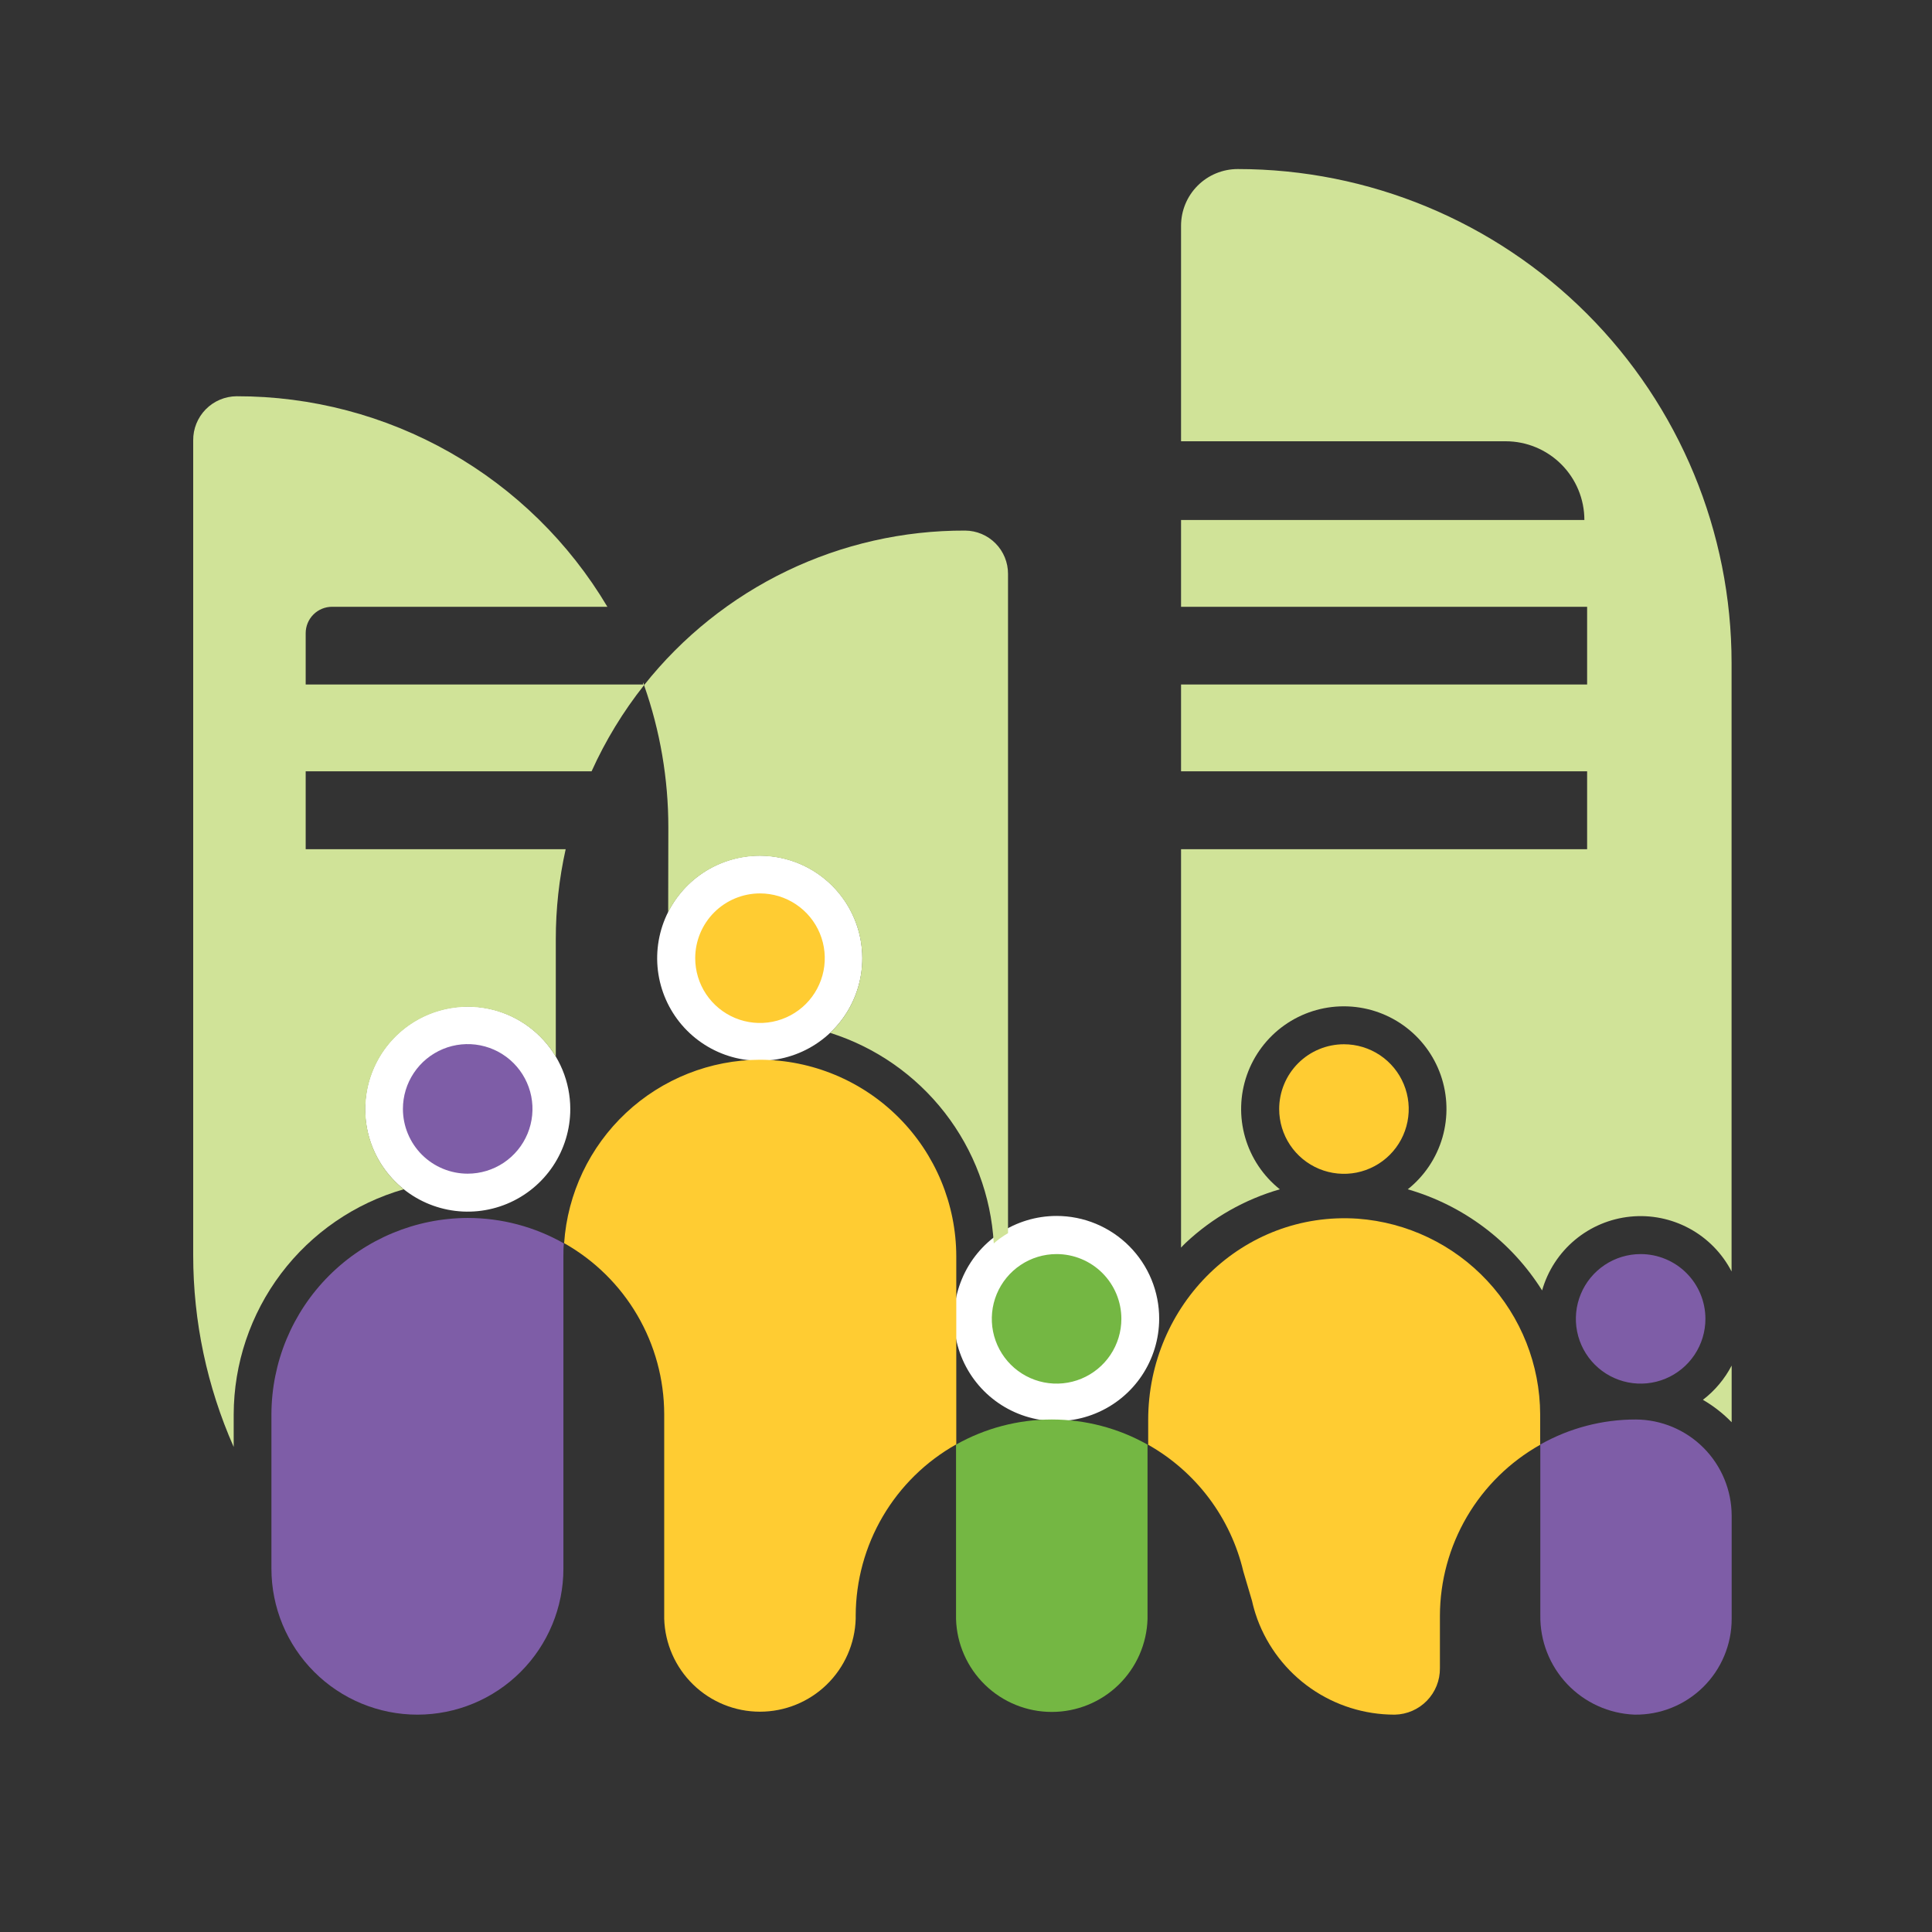 <svg width="100" height="100" viewBox="0 0 100 100" fill="none" xmlns="http://www.w3.org/2000/svg">
<rect x="0" y="0" width="100" height="100" fill="#333333" stroke="none"/>
<path fill-rule="evenodd" clip-rule="evenodd" d="M88.143 72.454C88.689 72.772 89.19 73.162 89.63 73.615V70.682C89.27 71.374 88.762 71.979 88.143 72.454Z" fill="#D0E398"/>
<path fill-rule="evenodd" clip-rule="evenodd" d="M64.065 8.75C63.286 8.75 62.54 9.059 61.99 9.609C61.44 10.159 61.131 10.906 61.131 11.684V22.84H77.933C79.013 22.84 80.049 23.27 80.814 24.034C81.577 24.798 82.007 25.834 82.007 26.914H61.131V31.407H82.149V35.43H61.131V39.923H82.149V43.955H61.131V64.575C61.215 64.491 61.29 64.403 61.378 64.324C62.758 63.029 64.426 62.081 66.244 61.558C65.382 60.871 64.755 59.933 64.449 58.874C64.143 57.815 64.175 56.688 64.538 55.647C64.902 54.607 65.58 53.705 66.479 53.067C67.378 52.429 68.453 52.087 69.555 52.087C70.657 52.087 71.732 52.429 72.631 53.067C73.53 53.705 74.208 54.607 74.572 55.647C74.935 56.688 74.966 57.815 74.661 58.874C74.355 59.933 73.728 60.871 72.866 61.558C75.748 62.389 78.223 64.252 79.819 66.792C80.11 65.771 80.702 64.861 81.517 64.18C82.332 63.498 83.333 63.078 84.389 62.972C85.446 62.866 86.51 63.081 87.444 63.587C88.378 64.093 89.138 64.868 89.626 65.811V34.316C89.626 27.536 86.933 21.034 82.139 16.239C77.346 11.445 70.844 8.751 64.065 8.75V8.75Z" fill="#D0E398"/>
<path d="M24.208 52.094C23.157 52.094 22.131 52.406 21.257 52.989C20.384 53.573 19.704 54.402 19.302 55.372C18.9 56.343 18.795 57.41 19 58.44C19.204 59.47 19.71 60.416 20.453 61.159C21.195 61.902 22.142 62.407 23.172 62.612C24.202 62.817 25.269 62.712 26.24 62.31C27.21 61.908 28.039 61.228 28.623 60.355C29.206 59.481 29.518 58.455 29.518 57.404C29.517 55.996 28.957 54.646 27.961 53.651C26.965 52.655 25.616 52.095 24.208 52.094Z" fill="white"/>
<path d="M39.337 44.286C38.287 44.284 37.259 44.593 36.384 45.175C35.509 45.757 34.826 46.585 34.422 47.555C34.019 48.526 33.912 49.594 34.115 50.624C34.319 51.655 34.823 52.603 35.566 53.347C36.308 54.09 37.254 54.597 38.284 54.803C39.315 55.009 40.383 54.905 41.354 54.503C42.325 54.102 43.155 53.421 43.739 52.548C44.323 51.674 44.635 50.647 44.635 49.596C44.633 48.191 44.074 46.843 43.082 45.848C42.089 44.853 40.743 44.292 39.337 44.286Z" fill="white"/>
<path d="M54.689 62.937C53.639 62.937 52.614 63.248 51.741 63.83C50.868 64.413 50.187 65.241 49.785 66.211C49.382 67.18 49.276 68.247 49.48 69.276C49.683 70.306 50.187 71.252 50.928 71.996C51.669 72.739 52.614 73.246 53.643 73.453C54.672 73.659 55.739 73.557 56.709 73.157C57.68 72.758 58.511 72.08 59.096 71.209C59.681 70.338 59.996 69.313 59.999 68.263C60.001 67.565 59.865 66.873 59.599 66.227C59.333 65.581 58.942 64.994 58.449 64.499C57.955 64.004 57.369 63.612 56.724 63.343C56.079 63.075 55.388 62.937 54.689 62.937Z" fill="white"/>
<path fill-rule="evenodd" clip-rule="evenodd" d="M34.585 47.216C34.933 46.524 35.429 45.917 36.037 45.438C36.645 44.958 37.35 44.618 38.104 44.44C38.858 44.262 39.641 44.251 40.399 44.408C41.157 44.565 41.872 44.886 42.493 45.349C43.114 45.811 43.626 46.404 43.993 47.086C44.361 47.767 44.575 48.521 44.62 49.294C44.665 50.067 44.541 50.84 44.255 51.56C43.969 52.28 43.53 52.928 42.967 53.46C45.317 54.203 47.386 55.644 48.899 57.59C50.412 59.536 51.297 61.896 51.437 64.357C51.666 64.158 51.913 63.981 52.175 63.829V29.705C52.177 29.114 51.945 28.546 51.529 28.126C51.114 27.706 50.549 27.467 49.958 27.463C46.762 27.452 43.606 28.167 40.727 29.553C37.848 30.939 35.321 32.96 33.336 35.464C34.17 37.831 34.595 40.322 34.593 42.832L34.585 47.216Z" fill="#D0E398"/>
<path fill-rule="evenodd" clip-rule="evenodd" d="M15.822 43.955V39.923H30.62C31.339 38.331 32.251 36.833 33.336 35.464C33.336 35.413 33.298 35.367 33.282 35.317V35.43H15.822V32.773C15.822 32.411 15.966 32.063 16.222 31.807C16.478 31.551 16.825 31.407 17.188 31.407H31.438C29.46 28.08 26.651 25.326 23.286 23.415C19.921 21.505 16.116 20.503 12.246 20.51C11.949 20.512 11.655 20.573 11.381 20.689C11.107 20.805 10.858 20.974 10.65 21.186C10.441 21.398 10.276 21.65 10.165 21.925C10.053 22.201 9.997 22.497 10 22.794V64.977C10.001 68.393 10.714 71.77 12.096 74.894V73.217C12.101 70.582 12.962 68.02 14.549 65.917C16.137 63.815 18.364 62.284 20.897 61.557C20.291 61.072 19.799 60.459 19.456 59.763C19.112 59.067 18.926 58.304 18.91 57.528C18.894 56.751 19.048 55.981 19.362 55.271C19.676 54.561 20.142 53.928 20.727 53.418C21.312 52.908 22.002 52.532 22.748 52.318C23.494 52.103 24.278 52.055 25.045 52.176C25.812 52.298 26.543 52.586 27.186 53.021C27.829 53.456 28.369 54.026 28.768 54.693V48.615C28.767 47.048 28.938 45.485 29.279 43.955H15.822Z" fill="#D0E398"/>
<path fill-rule="evenodd" clip-rule="evenodd" d="M29.162 81.193V65.028C29.162 64.802 29.162 64.58 29.187 64.358C27.67 63.494 25.954 63.041 24.208 63.041C21.515 63.049 18.935 64.123 17.032 66.027C15.128 67.931 14.056 70.512 14.049 73.205V81.193C14.049 83.197 14.845 85.119 16.262 86.536C17.679 87.954 19.601 88.75 21.605 88.75C23.61 88.75 25.532 87.954 26.949 86.536C28.366 85.119 29.162 83.197 29.162 81.193Z" fill="#7E5DA7"/>
<path fill-rule="evenodd" clip-rule="evenodd" d="M24.208 60.749C24.872 60.749 25.52 60.552 26.071 60.184C26.622 59.815 27.052 59.292 27.306 58.679C27.56 58.066 27.626 57.392 27.497 56.742C27.367 56.091 27.048 55.494 26.579 55.025C26.11 54.556 25.513 54.237 24.862 54.107C24.212 53.978 23.538 54.044 22.925 54.298C22.313 54.552 21.789 54.982 21.421 55.533C21.052 56.084 20.855 56.733 20.855 57.396C20.855 58.285 21.209 59.138 21.837 59.767C22.466 60.395 23.319 60.749 24.208 60.749Z" fill="#7E5DA7"/>
<path fill-rule="evenodd" clip-rule="evenodd" d="M39.337 54.852C36.761 54.859 34.282 55.843 32.401 57.604C30.52 59.365 29.376 61.774 29.199 64.345C30.768 65.23 32.074 66.515 32.984 68.069C33.894 69.623 34.375 71.391 34.379 73.192V83.783C34.417 85.072 34.956 86.296 35.881 87.195C36.806 88.094 38.045 88.597 39.335 88.597C40.625 88.597 41.865 88.094 42.79 87.195C43.715 86.296 44.254 85.072 44.291 83.783V83.619C44.297 81.814 44.781 80.042 45.696 78.485C46.61 76.929 47.922 75.643 49.497 74.759V65.028C49.492 62.333 48.421 59.75 46.517 57.843C44.613 55.936 42.032 54.861 39.337 54.852Z" fill="#FFCC32"/>
<path fill-rule="evenodd" clip-rule="evenodd" d="M35.984 49.596C35.984 50.259 36.181 50.908 36.549 51.459C36.918 52.01 37.441 52.44 38.054 52.694C38.667 52.948 39.341 53.014 39.991 52.885C40.642 52.755 41.239 52.436 41.708 51.967C42.177 51.498 42.496 50.901 42.626 50.25C42.755 49.6 42.689 48.926 42.435 48.313C42.181 47.7 41.751 47.177 41.2 46.809C40.649 46.44 40 46.243 39.337 46.243C38.448 46.243 37.595 46.597 36.966 47.225C36.338 47.854 35.984 48.707 35.984 49.596Z" fill="#FFCC32"/>
<path fill-rule="evenodd" clip-rule="evenodd" d="M54.689 64.911C54.026 64.911 53.377 65.107 52.826 65.476C52.275 65.844 51.845 66.368 51.591 66.98C51.337 67.593 51.271 68.267 51.4 68.918C51.53 69.568 51.849 70.165 52.318 70.634C52.787 71.103 53.384 71.423 54.035 71.552C54.685 71.681 55.359 71.615 55.972 71.361C56.584 71.107 57.108 70.678 57.477 70.126C57.845 69.575 58.042 68.927 58.042 68.263C58.042 67.374 57.688 66.522 57.06 65.893C56.431 65.264 55.578 64.911 54.689 64.911Z" fill="#74B743"/>
<path fill-rule="evenodd" clip-rule="evenodd" d="M59.396 74.772C57.883 73.92 56.176 73.473 54.44 73.473C52.704 73.473 50.997 73.92 49.484 74.772V83.796C49.522 85.085 50.06 86.309 50.986 87.208C51.911 88.107 53.15 88.609 54.44 88.609C55.73 88.609 56.969 88.107 57.895 87.208C58.82 86.309 59.359 85.085 59.396 83.796V74.772Z" fill="#74B743"/>
<path fill-rule="evenodd" clip-rule="evenodd" d="M84.919 64.911C84.256 64.911 83.608 65.107 83.056 65.476C82.505 65.844 82.075 66.368 81.822 66.98C81.568 67.593 81.501 68.267 81.631 68.918C81.76 69.568 82.079 70.165 82.548 70.634C83.017 71.103 83.615 71.423 84.265 71.552C84.916 71.681 85.59 71.615 86.202 71.361C86.815 71.107 87.339 70.678 87.707 70.126C88.076 69.575 88.272 68.927 88.272 68.263C88.272 67.374 87.919 66.522 87.29 65.893C86.661 65.264 85.808 64.911 84.919 64.911Z" fill="#7E5DA7"/>
<path fill-rule="evenodd" clip-rule="evenodd" d="M89.631 78.444C89.626 77.129 89.103 75.869 88.174 74.938C87.246 74.007 85.987 73.481 84.673 73.473C82.94 73.47 81.236 73.916 79.727 74.768V83.603C79.707 84.927 80.206 86.206 81.117 87.168C82.028 88.129 83.278 88.697 84.601 88.749C85.258 88.759 85.91 88.639 86.52 88.394C87.13 88.15 87.685 87.786 88.153 87.325C88.621 86.864 88.993 86.315 89.246 85.709C89.5 85.103 89.631 84.453 89.631 83.796V78.444Z" fill="#7E5DA7"/>
<path fill-rule="evenodd" clip-rule="evenodd" d="M79.719 73.205V74.756C79.721 74.759 79.722 74.764 79.722 74.768C79.722 74.773 79.721 74.777 79.719 74.781C78.148 75.665 76.84 76.95 75.928 78.505C75.017 80.061 74.534 81.83 74.53 83.632V86.348C74.536 86.975 74.294 87.578 73.858 88.027C73.422 88.477 72.826 88.736 72.2 88.75H72.175C70.628 88.749 69.119 88.275 67.85 87.391C66.582 86.507 65.615 85.255 65.079 83.804L65.054 83.729C64.953 83.448 64.871 83.161 64.807 82.87L64.354 81.336C64.029 79.963 63.424 78.672 62.577 77.544C61.729 76.416 60.658 75.475 59.43 74.781C59.428 74.777 59.427 74.772 59.427 74.768C59.427 74.764 59.428 74.76 59.43 74.756V73.498C59.43 67.526 64.316 62.677 70.276 63.079C72.836 63.268 75.23 64.416 76.98 66.293C78.731 68.17 79.709 70.638 79.719 73.205Z" fill="#FFCC32"/>
<path fill-rule="evenodd" clip-rule="evenodd" d="M66.21 57.404C66.21 58.067 66.407 58.715 66.775 59.267C67.143 59.818 67.667 60.248 68.28 60.502C68.892 60.755 69.567 60.822 70.217 60.693C70.867 60.563 71.465 60.244 71.934 59.775C72.403 59.306 72.722 58.709 72.851 58.058C72.981 57.408 72.914 56.734 72.66 56.121C72.407 55.508 71.977 54.985 71.426 54.616C70.874 54.248 70.226 54.051 69.563 54.051C68.674 54.051 67.821 54.404 67.192 55.033C66.563 55.662 66.21 56.515 66.21 57.404Z" fill="#FFCC32"/>
</svg>
